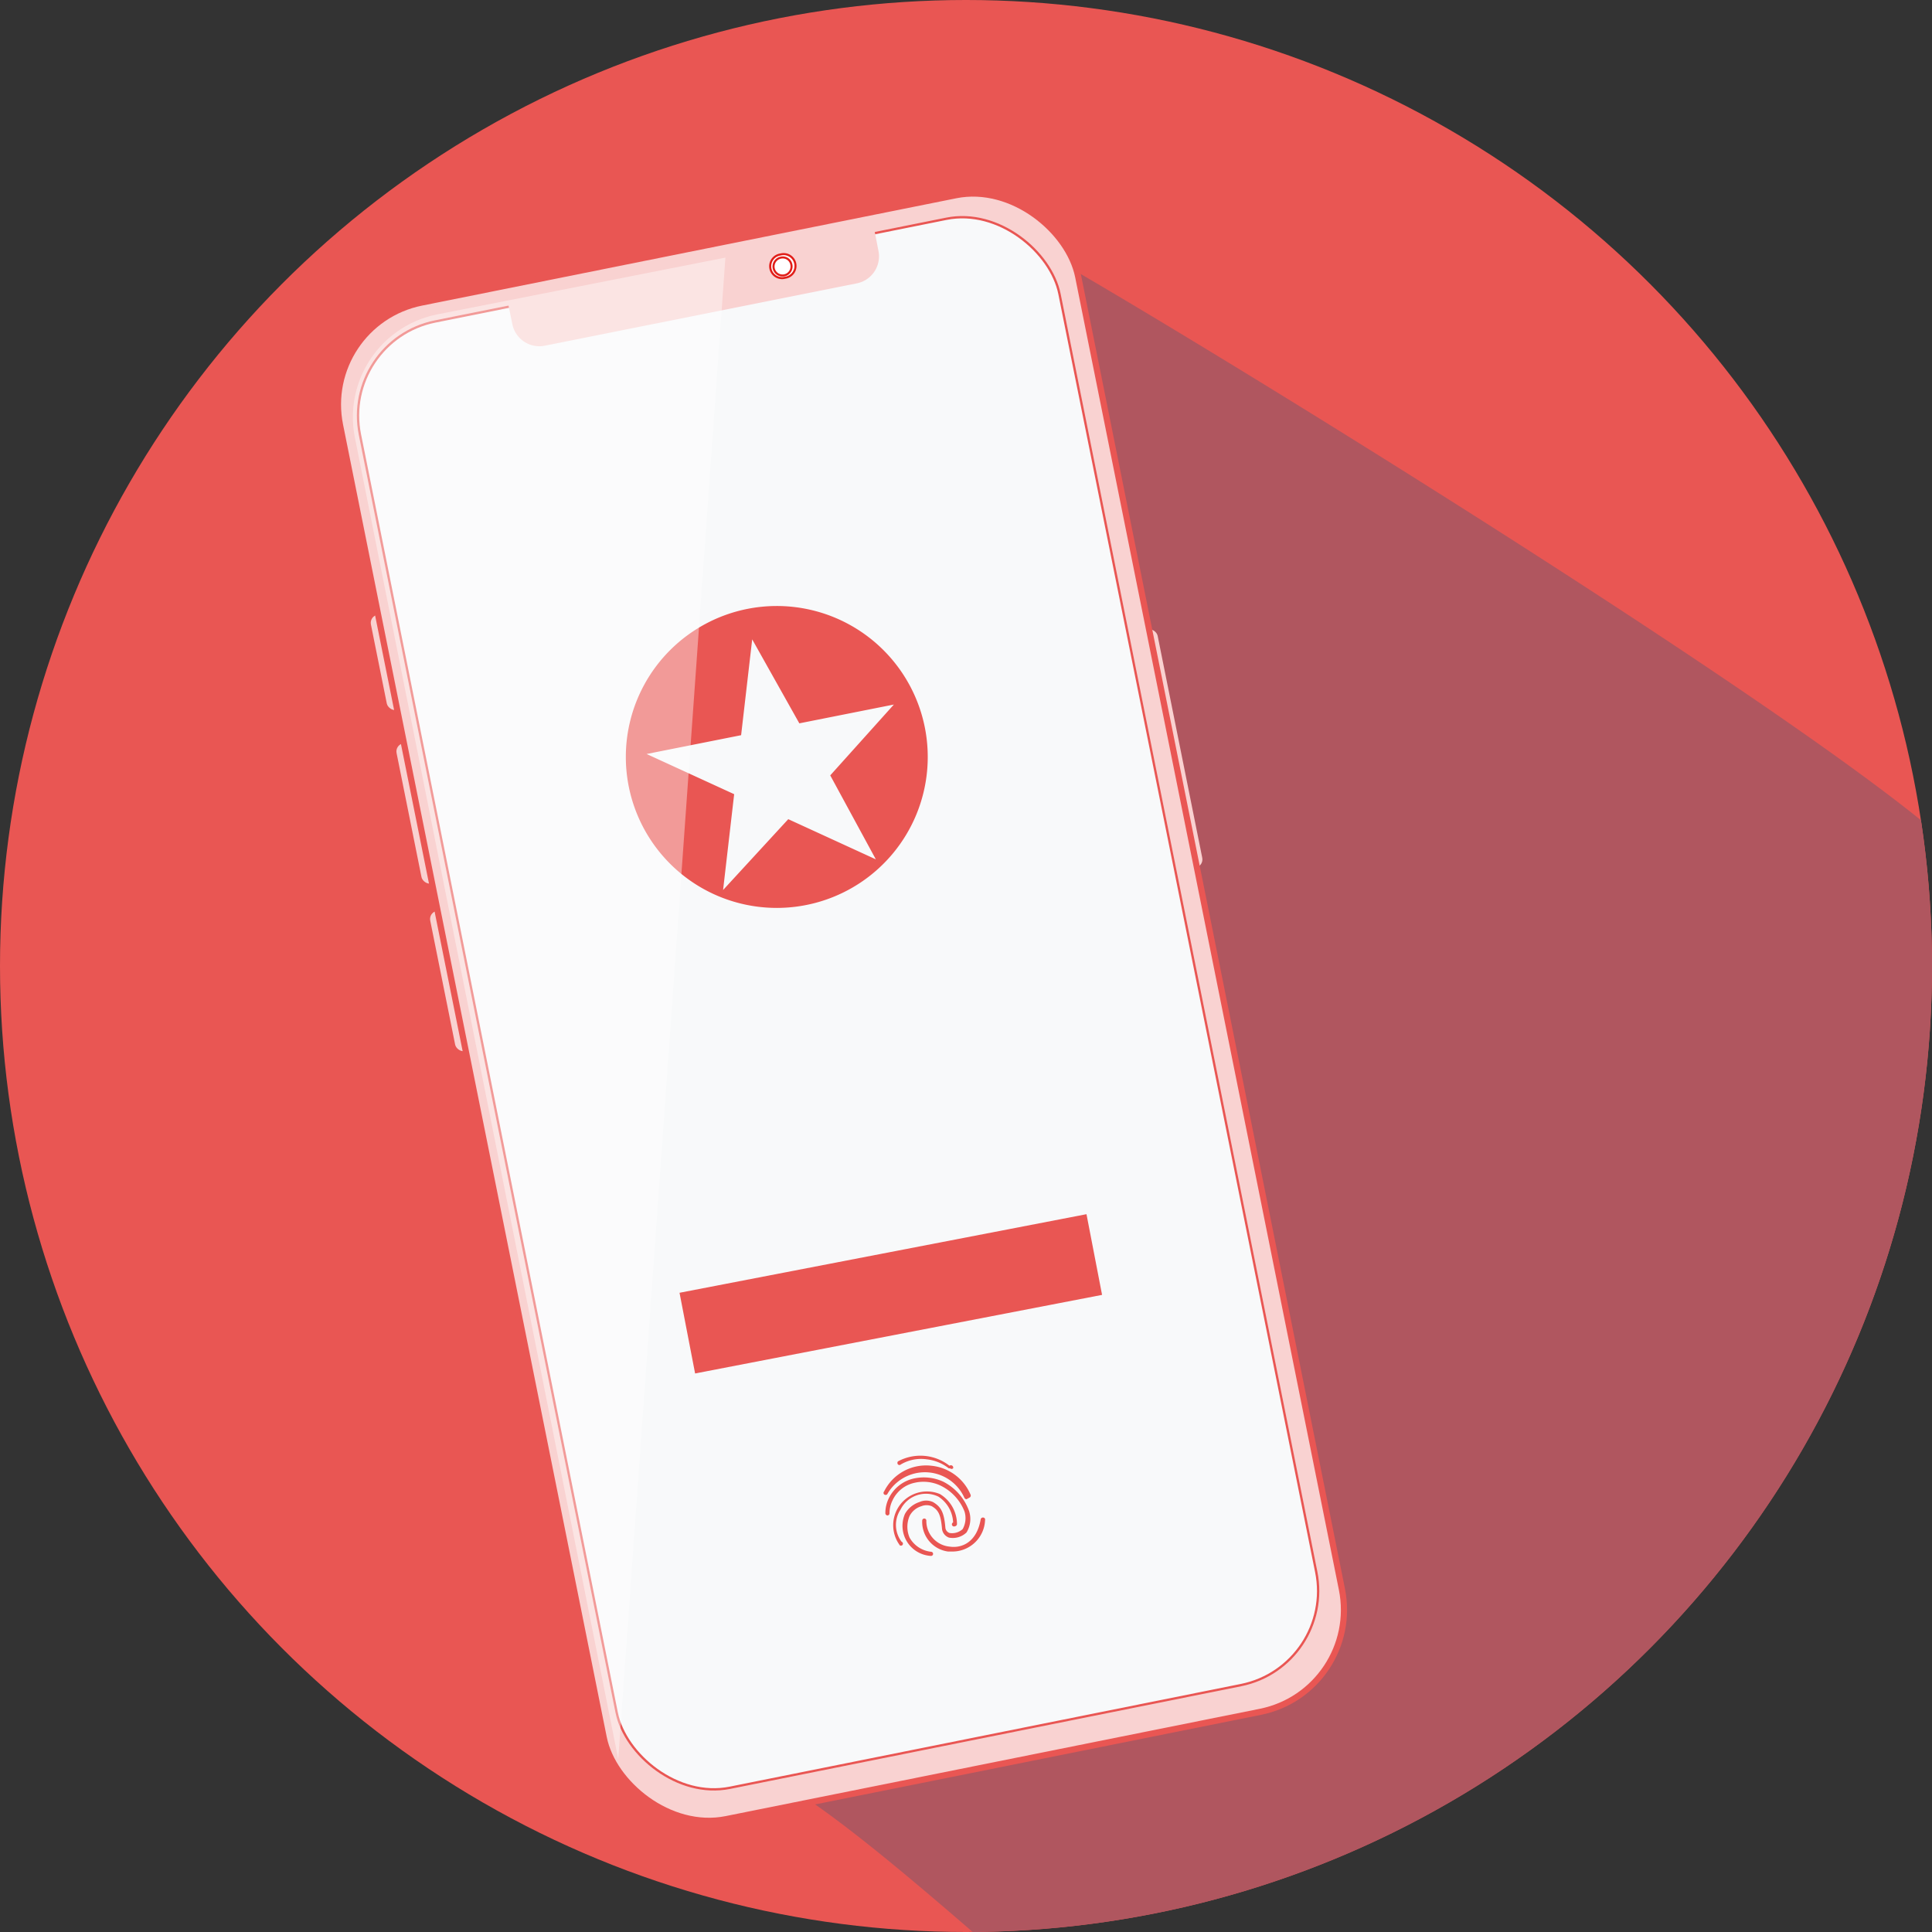 <svg xmlns="http://www.w3.org/2000/svg" viewBox="0 0 75 75"><rect x="0" y="0" width="75" height="75" fill="#333333" stroke="none"/><defs><style>.cls-1{fill:#e95653;}.cls-2{fill:#b0565f;}.cls-3{fill:#f9d2d1;}.cls-4{fill:none;stroke-width:0.48px;}.cls-4,.cls-5{stroke:#e95653;}.cls-4,.cls-5,.cls-7{stroke-miterlimit:10;}.cls-5{fill:#f8f9fa;stroke-width:0.09px;}.cls-6{fill:#788287;}.cls-7,.cls-8{fill:#fff;}.cls-7{stroke:#e11e19;stroke-width:0.08px;}.cls-8{opacity:0.4;}</style></defs><title>individuell-kApp-icon</title><g id="Layer_2" data-name="Layer 2"><g id="Layer_1-2" data-name="Layer 1"><circle class="cls-1" cx="37.5" cy="37.5" r="37.5"/><path class="cls-2" d="M75,37.5a37.6,37.6,0,0,0-.43-5.66C66.56,25.38,40.81,9.72,39,9c-4.32,18.25-.87,42.05-9.51,32C22,44,25.06,65.78,24,66c5.74,2.65,6.76,2.94,13.76,9A37.49,37.49,0,0,0,75,37.5Z"/><rect class="cls-3" x="14.7" y="23.83" width="0.65" height="3.77" rx="0.32" transform="translate(-4.77 3.46) rotate(-11.36)"/><rect class="cls-3" x="15.87" y="28.8" width="0.65" height="5.55" rx="0.32" transform="translate(-5.9 3.81) rotate(-11.36)"/><rect class="cls-3" x="17.18" y="35.31" width="0.65" height="5.55" rx="0.32" transform="translate(-7.16 4.19) rotate(-11.36)"/><rect class="cls-3" x="45.16" y="24.34" width="0.65" height="9.43" rx="0.32" transform="translate(-4.83 9.53) rotate(-11.36)"/><rect class="cls-4" x="18.15" y="9.19" width="28.99" height="59.81" rx="3.92" transform="translate(-7.06 7.2) rotate(-11.36)"/><rect class="cls-3" x="18.15" y="9.19" width="28.99" height="59.81" rx="3.92" transform="translate(-7.06 7.2) rotate(-11.36)"/><rect class="cls-5" x="18.69" y="9.92" width="27.7" height="58.06" rx="3.73" transform="translate(-7.04 7.17) rotate(-11.36)"/><path class="cls-3" d="M33.94,8.91l.16.82A1.07,1.07,0,0,1,33.26,11L21.15,13.42a1.07,1.07,0,0,1-1.26-.83l-.17-.83"/><line class="cls-6" x1="24.42" y1="11.53" x2="29.29" y2="10.55"/><path class="cls-3" d="M29.31,10.68l-4.86,1a.14.14,0,0,1-.16-.1.14.14,0,0,1,.11-.16l4.86-1a.13.13,0,0,1,.15.11A.12.12,0,0,1,29.31,10.68Z"/><circle class="cls-7" cx="30.39" cy="10.33" r="0.4"/><path class="cls-7" d="M30.48,10.78a.46.46,0,1,1-.18-.9.46.46,0,1,1,.18.9ZM30.32,10a.35.35,0,1,0,.4.27A.34.34,0,0,0,30.32,10Z"/><path class="cls-1" d="M29,23.64a5.86,5.86,0,1,0,6.9,4.59A5.86,5.86,0,0,0,29,23.64Zm5,9.72-3.4-1.56-2.53,2.75.43-3.72-3.4-1.56,3.67-.73.43-3.72,1.83,3.26,3.67-.73L32.23,30.1Z"/><path class="cls-8" d="M24,68.29,13.78,17A4.07,4.07,0,0,1,17,12.2L28.16,10"/><path class="cls-1" d="M36.88,57s0,0-.05,0a1.68,1.68,0,0,0-.86-.35,1.54,1.54,0,0,0-1,.2.08.08,0,0,1-.11,0,.09.09,0,0,1,0-.12,1.83,1.83,0,0,1,2,.17A.09.09,0,0,1,37,57,.09.09,0,0,1,36.88,57Z"/><path class="cls-1" d="M37.52,58.2a.1.1,0,0,1-.08-.05,1.68,1.68,0,0,0-3-.14.09.09,0,0,1-.12,0,.08.08,0,0,1,0-.11,1.82,1.82,0,0,1,1.84-1,1.85,1.85,0,0,1,1.52,1.13.09.09,0,0,1-.05.11Z"/><path class="cls-1" d="M35,60l-.06,0a1.31,1.31,0,0,1,1.55-2,1.37,1.37,0,0,1,.66,1.16.09.09,0,0,1-.08.09h0A.08.08,0,0,1,37,59.1a1.26,1.26,0,0,0-.57-1,1.1,1.1,0,0,0-1.47.5A1.08,1.08,0,0,0,35,59.85.08.08,0,0,1,35,60Z"/><path class="cls-1" d="M36.13,60.4h0a1.17,1.17,0,0,1-1-1.63,1,1,0,0,1,.56-.46.64.64,0,0,1,.53,0c.32.19.43.41.48,1a.24.24,0,0,0,.16.2.61.61,0,0,0,.51-.15.87.87,0,0,0,.07-.69,1.88,1.88,0,0,0-.93-1,1.55,1.55,0,0,0-1-.11,1.23,1.23,0,0,0-.86.68,1.13,1.13,0,0,0-.12.51.08.08,0,0,1-.08.08h0a.09.09,0,0,1-.08-.08,1.29,1.29,0,0,1,.13-.58,1.42,1.42,0,0,1,1-.78,1.8,1.8,0,0,1,1.12.13,2.06,2.06,0,0,1,1,1.14,1,1,0,0,1-.1.83v0a.77.77,0,0,1-.68.2.41.41,0,0,1-.27-.33h0c-.05-.59-.15-.74-.4-.89a.54.54,0,0,0-.4,0,.76.76,0,0,0-.46.38,1.07,1.07,0,0,0,0,.84,1.09,1.09,0,0,0,.84.55.08.08,0,0,1,.07.1A.08.08,0,0,1,36.13,60.4Z"/><path class="cls-1" d="M37,60.23H36.8a1.16,1.16,0,0,1-1-1.2.08.08,0,0,1,.09-.08.08.08,0,0,1,.07.09,1,1,0,0,0,.91,1c.48.07,1.05-.18,1.2-1.06a.09.09,0,0,1,.1-.07.08.08,0,0,1,.07.1A1.27,1.27,0,0,1,37,60.23Z"/><rect class="cls-1" x="26.54" y="48.63" width="16.09" height="3.19" transform="translate(-8.9 7.47) rotate(-10.93)"/></g></g></svg>